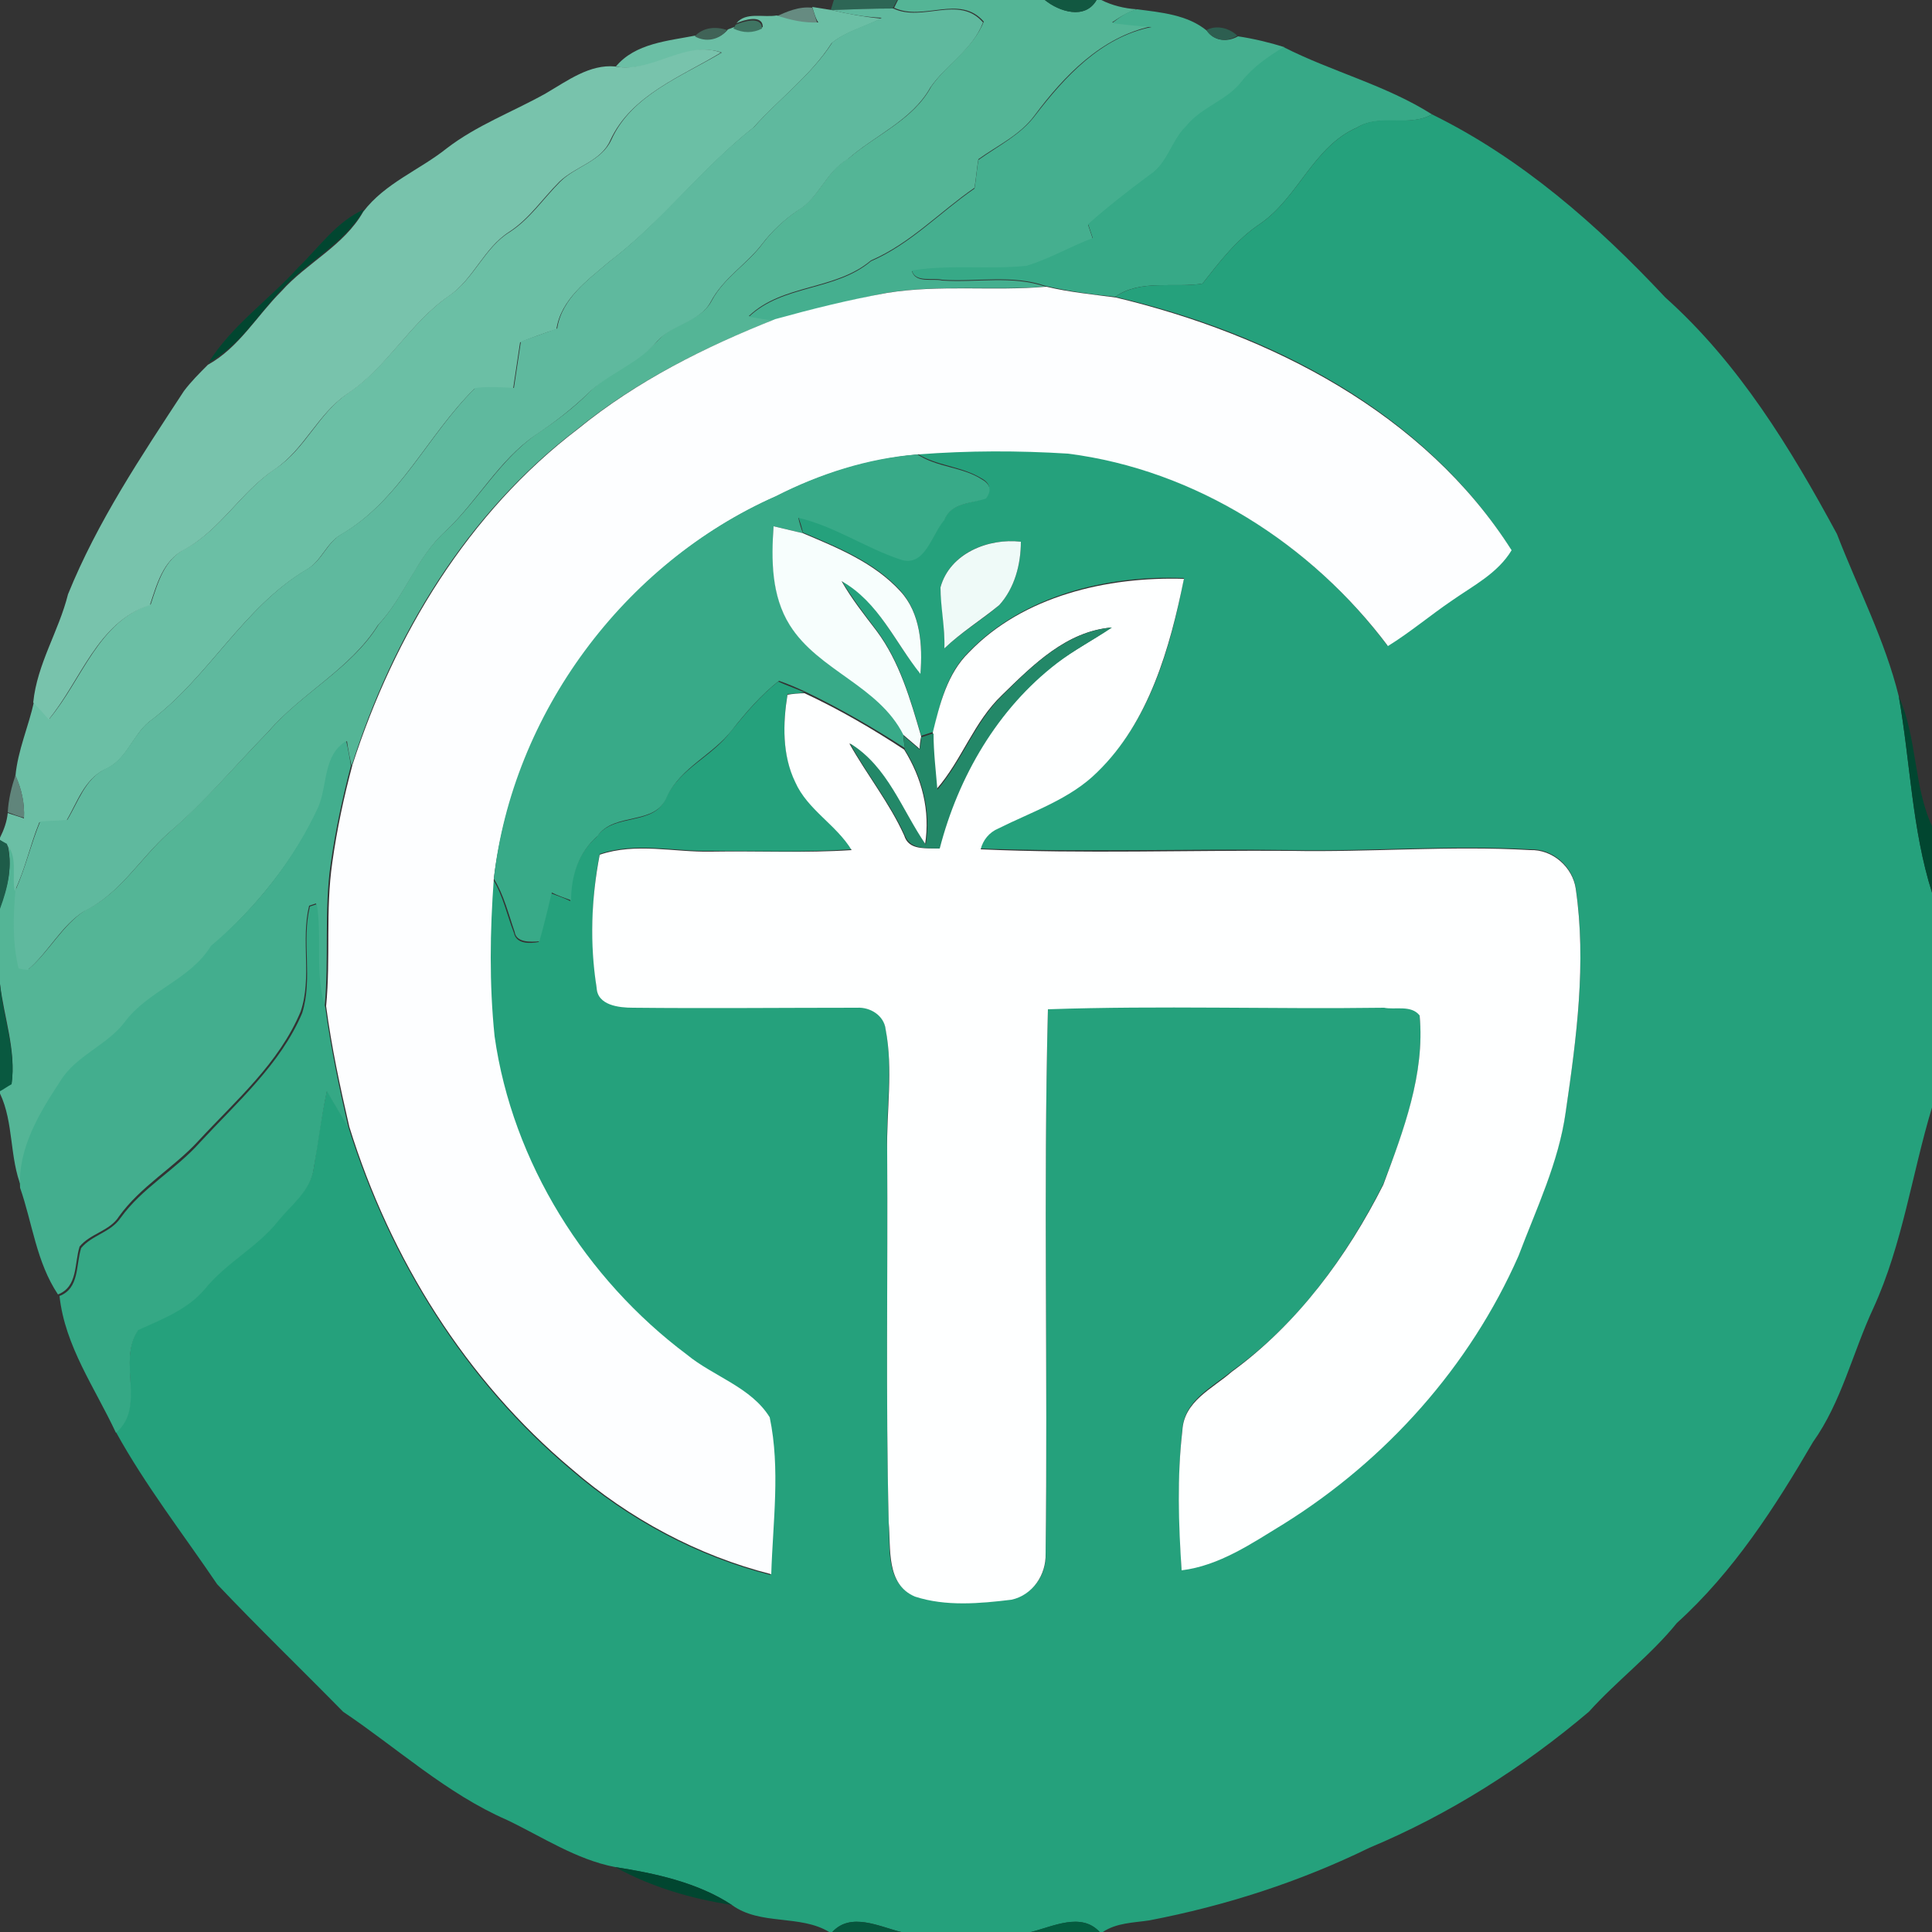 <?xml version="1.0" encoding="utf-8"?>
<!-- Generator: Adobe Illustrator 26.0.3, SVG Export Plug-In . SVG Version: 6.00 Build 0)  -->
<svg version="1.1" id="Layer_1" xmlns="http://www.w3.org/2000/svg" xmlns:xlink="http://www.w3.org/1999/xlink" x="0px" y="0px"
	 viewBox="0 0 250 250" style="enable-background:new 0 0 250 250;" xml:space="preserve">
<rect x="0" y="0" width="250" height="250" fill="#333333" stroke="none"/>
<style type="text/css">
	.st0{fill:#2D6655;}
	.st1{fill:#54B596;}
	.st2{fill:#125841;}
	.st3{fill:#668B81;}
	.st4{fill:#6BBFA5;}
	.st5{fill:#5FB99E;}
	.st6{fill:#45AF8F;}
	.st7{fill:#3F7462;}
	.st8{fill:#406357;}
	.st9{fill:#2D5E50;}
	.st10{fill:#78C3AC;}
	.st11{fill:#37A987;}
	.st12{fill:#25A17C;}
	.st13{fill:#014630;}
	.st14{fill:#FDFEFF;}
	.st15{fill:#38AA88;}
	.st16{fill:#F7FEFD;}
	.st17{fill:#EFFAF8;}
	.st18{fill:#FEFFFF;}
	.st19{fill:#238868;}
	.st20{fill:#43AE8E;}
	.st21{fill:#60857B;}
	.st22{fill:#1E5C49;}
	.st23{fill:#35A885;}
	.st24{fill:#095940;}
	.st25{fill:#06563D;}
	.st26{fill:#045C3F;}
</style>
<g id="_x23_2d6655ff">
	<path class="st0" d="M107.9,0h8.2l-0.6,1.1c-2.7,0-5.3,0.1-8,0.2L107.9,0z"/>
</g>
<g id="_x23_54b596ff">
	<path class="st1" d="M116.2,0h19c1.9,1.5,5.2,2.6,6.7,0h0.6c1.4,0.7,3,1.1,4.6,1.2c-1.2,0.4-2.2,1-3.2,1.7c1.7,0.2,3.4,0.4,5.1,0.5
		c-6.5,1.4-11.3,6.4-15.1,11.5c-1.9,2.6-4.8,3.9-7.3,5.7c-0.2,1.2-0.3,2.5-0.5,3.7c-4.5,3.1-8.3,7.2-13.4,9.4
		c-4.6,3.9-11.4,3-15.8,7.2c0.8,0.1,2.4,0.4,3.2,0.5c-9.1,3.6-17.9,8-25.5,14.2C60.4,66.4,50.8,82.3,45.5,99.1
		c-0.2-0.8-0.5-2.4-0.6-3.2c-3,1.8-2.4,5.6-3.6,8.5c-3.2,6.9-8.1,12.9-13.8,18c-2.7,4.4-8.1,5.7-11.2,9.9c-2.3,3-6.3,4.3-8.3,7.6
		c-2.7,4.2-5.5,8.7-5.2,13.8c-1.6-3.9-1-8.4-2.8-12.2v-0.4c0.4-0.2,1.1-0.7,1.5-0.9c0.6-4.3-1-8.6-1.5-12.9v-9.9
		c1-2.7,1.7-5.5,0.9-8.4c1.7,1.3,0.8,4.2,1.2,6.1c-0.3,3.4-0.4,6.8,0.4,10.1c0.3,0,0.9,0.1,1.2,0.2c2.7-2.3,4.3-5.6,7.3-7.6
		c4.6-2.2,7.2-6.8,10.9-10.1c4.6-4,8.6-8.7,12.9-13.1c4.3-5,10.7-8.1,14.2-13.8c3.4-3.7,4.9-8.8,8.8-12.2c4.1-3.9,6.9-9.1,11.6-12.4
		c2.4-1.6,4.7-3.3,6.7-5.3c2.7-2.8,6.5-4,9.1-6.9c1.9-2.2,5.5-2.4,6.9-5.1c1.6-3,4.6-4.7,6.6-7.4c1.3-1.7,2.9-3.2,4.7-4.4
		c2.7-1.7,3.6-5.1,6.4-6.6c3.6-3.1,8.4-5,10.7-9.3c2.1-3,5.4-4.9,6.8-8.4c-3.1-3.6-7.8,0-11.6-1.8L116.2,0z"/>
</g>
<g id="_x23_125841ff">
	<path class="st2" d="M135.2,0h6.7C140.4,2.6,137,1.5,135.2,0z"/>
</g>
<g id="_x23_668b81ff">
	<path class="st3" d="M100.3,2.2c1.5-0.7,3.1-1.4,4.8-1.2c0.2,0.5,0.5,1.6,0.7,2.1C103.9,3.1,102.1,2.8,100.3,2.2z"/>
</g>
<g id="_x23_6bbfa5ff">
	<path class="st4" d="M105.1,0.9c0.6,0.1,1.9,0.3,2.5,0.4c2.1,0.5,4.3,0.9,6.4,1.1c-2.1,1.1-4.6,1.7-6.4,3.2
		c-2.7,4.2-6.8,7.2-10.1,10.9c-6.7,5.3-11.8,12.2-18.7,17.4c-2.8,2.4-6.2,4.8-6.8,8.7c-1.6,0.5-3.2,1.1-4.7,1.7c-0.3,2-0.6,4-0.9,6
		c-1.7,0-3.3-0.2-5,0c-6.1,6-9.7,14.5-17.3,18.9c-1.9,1.1-2.5,3.4-4.4,4.5c-8.3,4.9-12.7,14-20.4,19.7c-2.2,1.8-2.9,5-5.8,6.2
		c-2.6,1.3-3.5,4.2-4.9,6.6c-1.2,0.1-2.3,0.1-3.5,0.2c-1.2,2.9-1.8,6-3.2,8.9c-0.4-1.9,0.5-4.8-1.2-6.1L0,108.7v-0.3
		c0.5-1,0.9-2.1,1-3.2c0.5,0.2,1.6,0.5,2.1,0.7c0.1-1.9-0.3-3.8-1.1-5.5c0.3-3.3,1.7-6.4,2.4-9.6c0.5,0.6,1.5,1.7,2,2.2
		c4.2-5,6.3-12.6,13.1-14.8c0.9-2.7,1.7-5.8,4.5-7.2c4.7-2.6,7.3-7.5,11.7-10.4c3.8-2.5,5.5-7.1,9.3-9.7c5.2-3.5,8.1-9.2,13.2-12.7
		C61.4,36,62.7,32,66,30c2.6-1.7,4.3-4.3,6.5-6.5c2-2,5.3-2.6,6.6-5.4c2.6-5.8,9.1-8.2,14.3-11.3c-4.6-1.6-8.9,2.8-13.7,1.8
		c2.5-3,6.7-3.3,10.3-4c1.4,0.8,3.1,0.5,4.2-0.8l0.8-0.3c1.3,0.6,2.5,0.6,3.7,0c0-1.7-2.5-0.9-3.4-0.5c1.2-1.5,3.5-0.7,5.2-1
		c1.8,0.6,3.6,1,5.4,0.9C105.6,2.6,105.3,1.5,105.1,0.9z"/>
</g>
<g id="_x23_5fb99eff">
	<path class="st5" d="M107.6,1.3c2.7-0.1,5.3-0.2,8-0.2c3.8,1.8,8.5-1.8,11.6,1.8c-1.3,3.5-4.7,5.4-6.8,8.4
		c-2.4,4.3-7.2,6.2-10.7,9.3c-2.8,1.6-3.7,5-6.4,6.6c-1.8,1.2-3.4,2.7-4.7,4.4c-2,2.6-5,4.4-6.6,7.4c-1.4,2.7-4.9,2.9-6.9,5.1
		c-2.5,3-6.4,4.2-9.1,6.9c-2.1,2-4.3,3.7-6.7,5.3c-4.7,3.2-7.5,8.5-11.6,12.4c-3.8,3.4-5.3,8.5-8.8,12.2c-3.6,5.7-9.9,8.8-14.2,13.8
		c-4.3,4.4-8.2,9.1-12.9,13.1c-3.7,3.3-6.3,7.9-10.9,10.1c-3,1.9-4.6,5.3-7.3,7.6c-0.3,0-0.9-0.1-1.2-0.2c-0.8-3.3-0.7-6.7-0.4-10.1
		c1.3-2.9,2-6,3.2-8.9c1.2-0.1,2.3-0.1,3.5-0.2c1.4-2.3,2.3-5.3,4.9-6.6c2.8-1.2,3.5-4.4,5.8-6.2c7.6-5.6,12.1-14.8,20.4-19.7
		c1.9-1.1,2.5-3.4,4.4-4.5c7.6-4.4,11.2-12.9,17.3-18.9c1.7-0.2,3.3-0.1,5,0c0.3-2,0.6-4,0.9-6c1.6-0.6,3.1-1.1,4.7-1.7
		c0.6-3.9,4-6.3,6.8-8.7c6.8-5.2,11.9-12.1,18.7-17.4c3.3-3.7,7.4-6.7,10.1-10.9c1.8-1.5,4.3-2.1,6.4-3.2
		C111.8,2.2,109.7,1.8,107.6,1.3z"/>
</g>
<g id="_x23_45af8fff">
	<path class="st6" d="M147.1,1.2c3.1,0.4,6.6,0.7,9.1,2.8c0.9,1.3,2.6,1.5,4,0.7c2,0.3,4.1,0.8,6,1.4c-2,1.3-4,2.6-5.5,4.5
		c-1.9,2.5-5.2,3.4-7.2,5.8c-1.9,1.9-2.4,4.8-4.7,6.3c-2.7,2-5.4,4.1-8,6.4c0.2,0.6,0.4,1.2,0.6,1.8c-2.9,1.1-5.6,2.7-8.6,3.6
		c-4.9,0.5-9.9-0.2-14.8,0.6c0.5,1.6,2.7,0.9,3.9,1.2c4.5,0.3,9.1-0.7,13.4,0.8c-6.8,0.5-13.8-0.3-20.6,0.8c-4.9,1-9.8,2.2-14.6,3.6
		c-0.8-0.1-2.4-0.4-3.2-0.5c4.4-4.2,11.2-3.3,15.8-7.2c5.1-2.2,8.9-6.3,13.4-9.4c0.2-1.2,0.3-2.5,0.5-3.7c2.5-1.8,5.4-3.2,7.3-5.7
		c3.9-5.1,8.6-10.2,15.1-11.5c-1.7-0.1-3.4-0.3-5.1-0.5C144.9,2.2,145.9,1.5,147.1,1.2z"/>
</g>
<g id="_x23_3f7462ff">
	<path class="st7" d="M95.2,3.2c0.9-0.4,3.4-1.2,3.4,0.5c-1.2,0.6-2.4,0.6-3.7,0L95.2,3.2z"/>
</g>
<g id="_x23_406357ff">
	<path class="st8" d="M89.9,4.7c1.1-1.2,2.8-1.3,4.2-0.8C93,5.2,91.3,5.5,89.9,4.7z"/>
</g>
<g id="_x23_2d5e50ff">
	<path class="st9" d="M156.1,3.9c1.3-0.7,2.9-0.3,4,0.7C158.8,5.5,157,5.3,156.1,3.9z"/>
</g>
<g id="_x23_78c3acff">
	<path class="st10" d="M79.6,8.6c4.8,0.9,9.1-3.5,13.7-1.8c-5.1,3.1-11.6,5.5-14.3,11.3c-1.2,2.8-4.5,3.4-6.6,5.4
		c-2.2,2.2-3.9,4.8-6.5,6.5c-3.3,2.1-4.6,6.1-7.8,8.3c-5.1,3.5-8,9.3-13.2,12.7c-3.8,2.6-5.5,7.1-9.3,9.7c-4.4,2.9-7,7.8-11.7,10.4
		c-2.8,1.4-3.6,4.5-4.5,7.2c-6.8,2.2-8.9,9.7-13.1,14.8c-0.5-0.6-1.5-1.7-2-2.2c0.5-5,3.3-9.2,4.5-14c3.8-9.4,9.5-17.9,15-26.3
		c0.9-1.2,2-2.3,3.1-3.4c4-2.2,6.3-6.3,9.5-9.5c3.3-3.7,8.1-5.9,10.6-10.3c2.8-3.7,7.3-5.4,10.8-8.2c3.9-3,8.5-4.7,12.8-7.1
		C73.5,10.4,76.3,8.3,79.6,8.6z"/>
</g>
<g id="_x23_37a987ff">
	<path class="st11" d="M166.1,6.1c6.3,3.2,13.2,4.9,19.2,8.7c-3,1.7-6.7-0.1-9.7,1.7C169.9,19,168,25.6,163,29c-3,2-5.2,4.9-7.4,7.7
		c-3.8,0.6-8-0.6-11.3,1.7c-3-0.3-6-0.7-9-1.4c-4.3-1.5-8.9-0.5-13.4-0.8c-1.2-0.3-3.5,0.4-3.9-1.2c4.9-0.8,9.9-0.1,14.8-0.6
		c3-0.9,5.7-2.5,8.6-3.6c-0.2-0.6-0.4-1.2-0.6-1.8c2.6-2.3,5.3-4.4,8-6.4c2.3-1.5,2.8-4.5,4.7-6.3c2-2.5,5.3-3.3,7.2-5.8
		C162.1,8.7,164.1,7.3,166.1,6.1z"/>
</g>
<g id="_x23_25a17cff">
	<path class="st12" d="M175.6,16.5c3-1.9,6.6,0,9.7-1.7c11.6,5.7,21.4,14.3,30.2,23.7C225,47,231.7,58,237.7,69.1
		c2.7,7,6.2,13.7,8,21c1.5,8.5,1.7,17.2,4.3,25.4v27.8c-2.6,8.6-3.8,17.7-7.6,26c-2.7,5.8-4.1,12.1-7.8,17.3
		c-4.9,8.4-10.3,16.8-17.6,23.4c-3.4,4.2-7.8,7.5-11.4,11.5c-8.5,7.2-18.1,13.3-28.4,17.6c-9,4.4-18.6,7.5-28.5,9.4
		c-2,0.3-4.2,0.3-6,1.5h-0.4c-2.4-2.6-6-0.7-8.9,0h-16.8c-2.8-0.7-6.5-2.6-8.9,0h-0.4c-3.8-2.3-8.9-0.8-12.6-3.5
		c-4.4-2.9-10-4.1-15.1-4.9c-5.1-1-9.4-3.9-14-6.1c-7.8-3.4-14.2-9.3-21.2-14C39,216,33.4,210.6,28.1,205
		c-4.4-6.5-9.3-12.8-13.1-19.7c3.9-3.4,0.1-9.2,2.9-13.3c3.1-1.4,6.5-2.7,8.7-5.4c2.7-3.3,6.7-5.3,9.4-8.7c1.7-2.1,4.2-3.9,4.6-6.8
		c0.5-3.3,1-6.7,1.7-10c0.9,1.6,1.9,3.2,2.8,4.8c5.3,17,15.1,32.8,28.8,44.3c7.4,6.4,16.3,11.2,25.8,13.6c0.2-6.8,1.2-13.6-0.2-20.3
		c-2.3-4-7.2-5.3-10.7-8.1c-13.1-9.9-22.6-24.9-24.9-41.2c-0.7-6.8-0.6-13.6-0.1-20.4c1.3,2.1,1.8,4.6,2.7,6.9
		c0.3,1.5,2.1,1.4,3.2,1.2c0.6-2.1,1.1-4.2,1.6-6.3c0.8,0.3,1.7,0.6,2.5,1c0-3.1,1-6.2,3.4-8.3c2.2-3.2,7.5-1.3,9-5.1
		c1.8-3.8,6-5.3,8.4-8.6c1.9-2.3,3.8-4.6,6.1-6.4c1.1,0.5,2.3,0.9,3.4,1.4c-0.6,0.1-1.7,0.2-2.2,0.2c-0.6,3.8-0.7,7.8,1,11.3
		c1.7,3.5,5.3,5.5,7.3,8.8c-6.1,0.4-12.1,0.2-18.2,0.2c-4.8,0.1-9.7-1.2-14.4,0.4c-1.1,5.6-1.2,11.5-0.4,17.2
		c0.1,2.3,2.9,2.6,4.7,2.6c9.7,0.1,19.4,0,29,0c1.7-0.2,3.5,1,3.7,2.8c1,5.2,0,10.6,0.2,15.8c0.1,16-0.2,32,0.2,48
		c0.2,3.4-0.5,8,3.4,9.6c3.9,1.3,8.4,1,12.5,0.4c2.8-0.6,4.6-3.2,4.4-6c0.3-23.5-0.3-47,0.3-70.4c14.5-0.5,29,0,43.5-0.2
		c1.5,0.2,3.6-0.4,4.6,1c0.7,7.6-2,14.9-4.7,21.9c-4.7,9.3-11,18.1-19.6,24.2c-2.5,2.1-6.2,3.8-6.4,7.6c-0.7,6-0.4,12.1-0.1,18.1
		c4.9-0.6,9.1-3.5,13.2-6c13.2-8.2,24.1-20.4,30.4-34.7c2.3-6.1,5.2-12.1,6.1-18.6c1.4-9.5,2.7-19.2,1.3-28.9c-0.4-2.8-3-5.1-5.9-5
		c-10.3-0.6-20.7,0.3-31,0.1c-13.4-0.2-26.8,0.3-40.1-0.2c0.3-1.2,1.1-2.3,2.3-2.7c4.4-2.2,9.2-3.7,12.8-7.3
		c6.8-6.5,9.5-16.1,11.2-25c-9.9-0.4-20.7,2.2-27.8,9.5c-2.8,2.7-3.8,6.7-4.6,10.4c-0.4,0.1-1.2,0.4-1.6,0.5
		c-1.4-4.8-2.8-9.7-5.8-13.7c-1.6-2.1-3.2-4.2-4.5-6.4c4.8,2.7,6.8,8,10.2,12c0.3-3.7,0-7.8-2.6-10.7c-3.4-3.7-8.1-5.6-12.6-7.5
		c-0.1-0.5-0.4-1.5-0.6-2c4.7,1.1,8.7,3.8,13.2,5.4c3.2,1.1,4.1-3.3,5.7-5.1c0.9-2.2,3.5-2,5.4-2.8c0.7-1.1,0.5-1.9-0.6-2.5
		c-2.6-1.6-5.8-1.6-8.3-3.2c6.4-0.5,12.9-0.5,19.4-0.1c16.5,2.1,31.5,11.7,41.4,24.9c2.9-1.8,5.5-4,8.3-5.9c2.8-2,5.9-3.6,7.7-6.5
		c-11.3-17.9-31.2-28-51.2-32.7c3.4-2.3,7.5-1.1,11.3-1.7c2.2-2.8,4.4-5.7,7.4-7.7C168,25.6,169.9,19,175.6,16.5 M121.7,76
		c0.1,2.6,0.6,5.2,0.5,7.9c2.2-2.1,4.8-3.6,7.1-5.6c2-2.2,2.8-5.3,2.8-8.2C127.8,69.6,122.9,71.6,121.7,76z"/>
</g>
<g id="_x23_014630ff">
	<path class="st13" d="M38.6,34.6c2.7-2.6,4.9-5.9,8.5-7.5c-2.5,4.4-7.3,6.7-10.6,10.3c-3.1,3.2-5.4,7.3-9.5,9.5
		C30,42.1,34.8,38.8,38.6,34.6z"/>
	<path class="st13" d="M245.7,90.1c2.4,5.4,1.9,11.6,4.3,16.8v8.6C247.4,107.3,247.2,98.6,245.7,90.1z"/>
	<path class="st13" d="M79.6,241.6c5.2,0.8,10.7,2,15.1,4.9C89.5,245.7,84.3,244.2,79.6,241.6z"/>
</g>
<g id="_x23_fdfeffff">
	<path class="st14" d="M114.8,37.9c6.8-1.1,13.7-0.2,20.6-0.8c2.9,0.7,6,1,9,1.4c20,4.8,39.9,14.9,51.2,32.7c-1.8,3-5,4.6-7.7,6.5
		c-2.8,1.9-5.4,4.1-8.3,5.9c-9.9-13.2-24.9-22.8-41.4-24.9c-6.4-0.4-12.9-0.4-19.4,0.1c-6.4,0.6-12.6,2.5-18.3,5.4
		c-19.6,8.6-34,28.2-36.6,49.5c-0.5,6.8-0.6,13.6,0.1,20.4c2.3,16.3,11.8,31.4,24.9,41.2c3.4,2.8,8.3,4.2,10.7,8.1
		c1.4,6.7,0.4,13.6,0.2,20.3c-9.5-2.4-18.4-7.2-25.8-13.6c-13.7-11.5-23.5-27.2-28.8-44.3c-1.2-5.2-2.3-10.3-3-15.6
		c0.6-6.2-0.1-12.4,0.8-18.6c0.6-4.3,1.5-8.5,2.6-12.6c5.4-16.8,15-32.7,29.2-43.5c7.6-6.2,16.4-10.6,25.5-14.2
		C105,40,109.8,38.8,114.8,37.9z"/>
</g>
<g id="_x23_38aa88ff">
	<path class="st15" d="M100.4,64.2c5.7-2.9,11.9-4.9,18.3-5.4c2.6,1.7,5.8,1.6,8.3,3.2c1.1,0.6,1.4,1.4,0.6,2.5
		c-1.9,0.7-4.5,0.5-5.4,2.8c-1.6,1.8-2.5,6.2-5.7,5.1c-4.5-1.5-8.5-4.3-13.2-5.4c0.1,0.5,0.4,1.5,0.6,2c-1.2-0.3-2.5-0.6-3.8-0.9
		c-0.2,4.3-0.3,9,2.1,12.7c3.7,6,11.6,7.8,14.7,14.2c0,0.5,0.1,1.4,0.2,1.8c-4.2-2.7-8.5-5.2-12.9-7.3c-1.1-0.5-2.2-1-3.4-1.4
		c-2.3,1.8-4.3,4.1-6.1,6.4c-2.5,3.2-6.6,4.8-8.4,8.6c-1.5,3.8-6.8,1.9-9,5.1c-2.4,2.1-3.4,5.1-3.4,8.3c-0.8-0.3-1.7-0.6-2.5-1
		c-0.5,2.1-1,4.2-1.6,6.3c-1.1,0.1-3,0.2-3.2-1.2c-0.8-2.3-1.4-4.8-2.7-6.9C66.3,92.4,80.7,72.9,100.4,64.2z"/>
</g>
<g id="_x23_f7fefdff">
	<path class="st16" d="M100.1,68.1c1.3,0.3,2.5,0.6,3.8,0.9c4.5,1.9,9.2,3.8,12.6,7.5c2.6,2.8,2.9,7,2.6,10.7
		c-3.3-4.1-5.4-9.3-10.2-12c1.3,2.3,2.9,4.3,4.5,6.4c3,4,4.4,8.9,5.8,13.7c-0.1,0.4-0.2,1.2-0.2,1.6c-0.7-0.6-1.4-1.2-2.1-1.8
		c-3.2-6.4-11-8.3-14.7-14.2C99.8,77.1,99.8,72.4,100.1,68.1z"/>
</g>
<g id="_x23_effaf8ff">
	<path class="st17" d="M121.7,76c1.2-4.4,6.2-6.4,10.4-5.9c0,2.9-0.8,6-2.8,8.2c-2.3,1.9-4.9,3.5-7.1,5.6
		C122.3,81.2,121.7,78.6,121.7,76z"/>
</g>
<g id="_x23_feffffff">
	<path class="st18" d="M125.4,84.4c7-7.3,17.9-9.8,27.8-9.5c-1.8,8.9-4.5,18.5-11.2,25c-3.5,3.5-8.4,5.1-12.8,7.3
		c-1.2,0.5-2,1.5-2.3,2.7c13.4,0.6,26.8,0.1,40.1,0.2c10.3,0.2,20.7-0.7,31-0.1c2.9-0.1,5.5,2.2,5.9,5c1.4,9.6,0.1,19.3-1.3,28.9
		c-0.9,6.5-3.8,12.5-6.1,18.6c-6.3,14.3-17.1,26.4-30.4,34.7c-4.1,2.5-8.3,5.4-13.2,6c-0.4-6-0.6-12.1,0.1-18.1
		c0.2-3.8,3.9-5.4,6.4-7.6c8.5-6.2,14.9-14.9,19.6-24.2c2.6-7,5.4-14.3,4.7-21.9c-1.1-1.4-3.2-0.7-4.6-1c-14.5,0.2-29-0.3-43.5,0.2
		c-0.6,23.5,0,47-0.3,70.4c0.1,2.8-1.7,5.4-4.4,6c-4.1,0.5-8.5,0.9-12.5-0.4c-3.8-1.6-3.1-6.3-3.4-9.6c-0.4-16-0.1-32-0.2-48
		c-0.1-5.3,0.8-10.6-0.2-15.8c-0.2-1.8-2-2.9-3.7-2.8c-9.7,0-19.3,0.1-29,0c-1.8,0-4.6-0.3-4.7-2.6c-0.9-5.7-0.7-11.5,0.4-17.2
		c4.7-1.6,9.6-0.3,14.4-0.4c6.1-0.1,12.2,0.2,18.2-0.2c-2-3.3-5.7-5.2-7.3-8.8c-1.7-3.5-1.6-7.6-1-11.3c0.5-0.1,1.6-0.2,2.2-0.2
		c4.5,2.1,8.8,4.6,12.9,7.3c2.3,3.7,3.4,7.9,2.7,12.3c-3.1-4.5-4.9-10.1-9.8-13.1c2.3,4.1,5.2,7.7,7.1,11.9c0.6,2,2.8,1.6,4.5,1.7
		c2.4-9.3,7.5-18.1,15.2-24c2.3-1.7,4.8-3,7.1-4.6c-5.8,0.5-10.1,4.8-14.1,8.7c-3.7,3.5-5.2,8.4-8.5,12.2c-0.3-2.4-0.5-4.8-0.5-7.3
		C121.6,91.1,122.6,87.1,125.4,84.4z"/>
</g>
<g id="_x23_238868ff">
	<path class="st19" d="M129.8,89.9c3.9-3.9,8.3-8.2,14.1-8.7c-2.4,1.6-4.9,2.9-7.1,4.6c-7.7,5.9-12.8,14.7-15.2,24
		c-1.6-0.1-3.8,0.2-4.5-1.7c-1.9-4.2-4.9-7.9-7.1-11.9c4.9,3,6.7,8.6,9.8,13.1c0.7-4.3-0.4-8.6-2.7-12.3c-0.1-0.5-0.1-1.4-0.2-1.8
		c0.7,0.6,1.4,1.2,2.1,1.8c0.1-0.4,0.2-1.2,0.2-1.6c0.4-0.1,1.2-0.4,1.6-0.5c0,2.4,0.3,4.9,0.5,7.3
		C124.6,98.3,126.2,93.3,129.8,89.9z"/>
</g>
<g id="_x23_43ae8eff">
	<path class="st20" d="M41.2,104.4c1.2-2.9,0.6-6.7,3.6-8.5c0.2,0.8,0.5,2.4,0.6,3.2c-1.1,4.2-2,8.4-2.6,12.6
		c-0.9,6.2-0.2,12.4-0.8,18.6c-1.4-4.3-0.4-8.9-1.1-13.4l-0.9,0.3c-1.1,4.5,0.4,9.3-1.1,13.7c-2.8,6.7-8.4,11.5-13.2,16.7
		c-3.2,3.5-7.5,5.9-10.3,9.8c-1.2,1.9-3.7,2.2-5.1,3.9c-0.7,2.2-0.2,5.2-2.8,6.2c-2.8-4.2-3.3-9.2-4.9-13.8
		c-0.3-5.1,2.5-9.7,5.2-13.8c2-3.3,6-4.6,8.3-7.6c3-4.1,8.5-5.5,11.2-9.9C33.2,117.4,38,111.3,41.2,104.4z"/>
</g>
<g id="_x23_60857bff">
	<path class="st21" d="M1,105.1c0.1-1.7,0.5-3.3,1-4.8c0.8,1.8,1.2,3.6,1.1,5.5C2.6,105.7,1.5,105.3,1,105.1z"/>
</g>
<g id="_x23_1e5c49ff">
	<path class="st22" d="M0,108.7l0.9,0.5c0.8,2.8,0.1,5.7-0.9,8.4V108.7z"/>
</g>
<g id="_x23_35a885ff">
	<path class="st23" d="M40.1,117.3L41,117c0.7,4.4-0.3,9,1.1,13.4c0.7,5.2,1.8,10.4,3,15.6c-0.9-1.6-1.9-3.2-2.8-4.8
		c-0.7,3.3-1.1,6.6-1.7,10c-0.4,2.9-2.9,4.7-4.6,6.8c-2.7,3.4-6.6,5.3-9.4,8.7c-2.2,2.7-5.6,4-8.7,5.4c-2.8,4.1,1.1,9.9-2.9,13.3
		c-2.7-5.8-6.6-11.2-7.3-17.7c2.6-1,2.1-4,2.8-6.2c1.4-1.7,3.8-2,5.1-3.9c2.8-3.9,7.1-6.2,10.3-9.8c4.8-5.2,10.4-10.1,13.2-16.7
		C40.5,126.6,39,121.8,40.1,117.3z"/>
</g>
<g id="_x23_095940ff">
	<path class="st24" d="M0,127.4c0.4,4.3,2.1,8.6,1.5,12.9c-0.4,0.2-1.1,0.7-1.5,0.9V127.4z"/>
</g>
<g id="_x23_06563dff">
	<path class="st25" d="M107.7,250c2.4-2.6,6-0.7,8.9,0H107.7z"/>
</g>
<g id="_x23_045c3fff">
	<path class="st26" d="M133.4,250c2.8-0.7,6.5-2.6,8.9,0H133.4z"/>
</g>
</svg>
